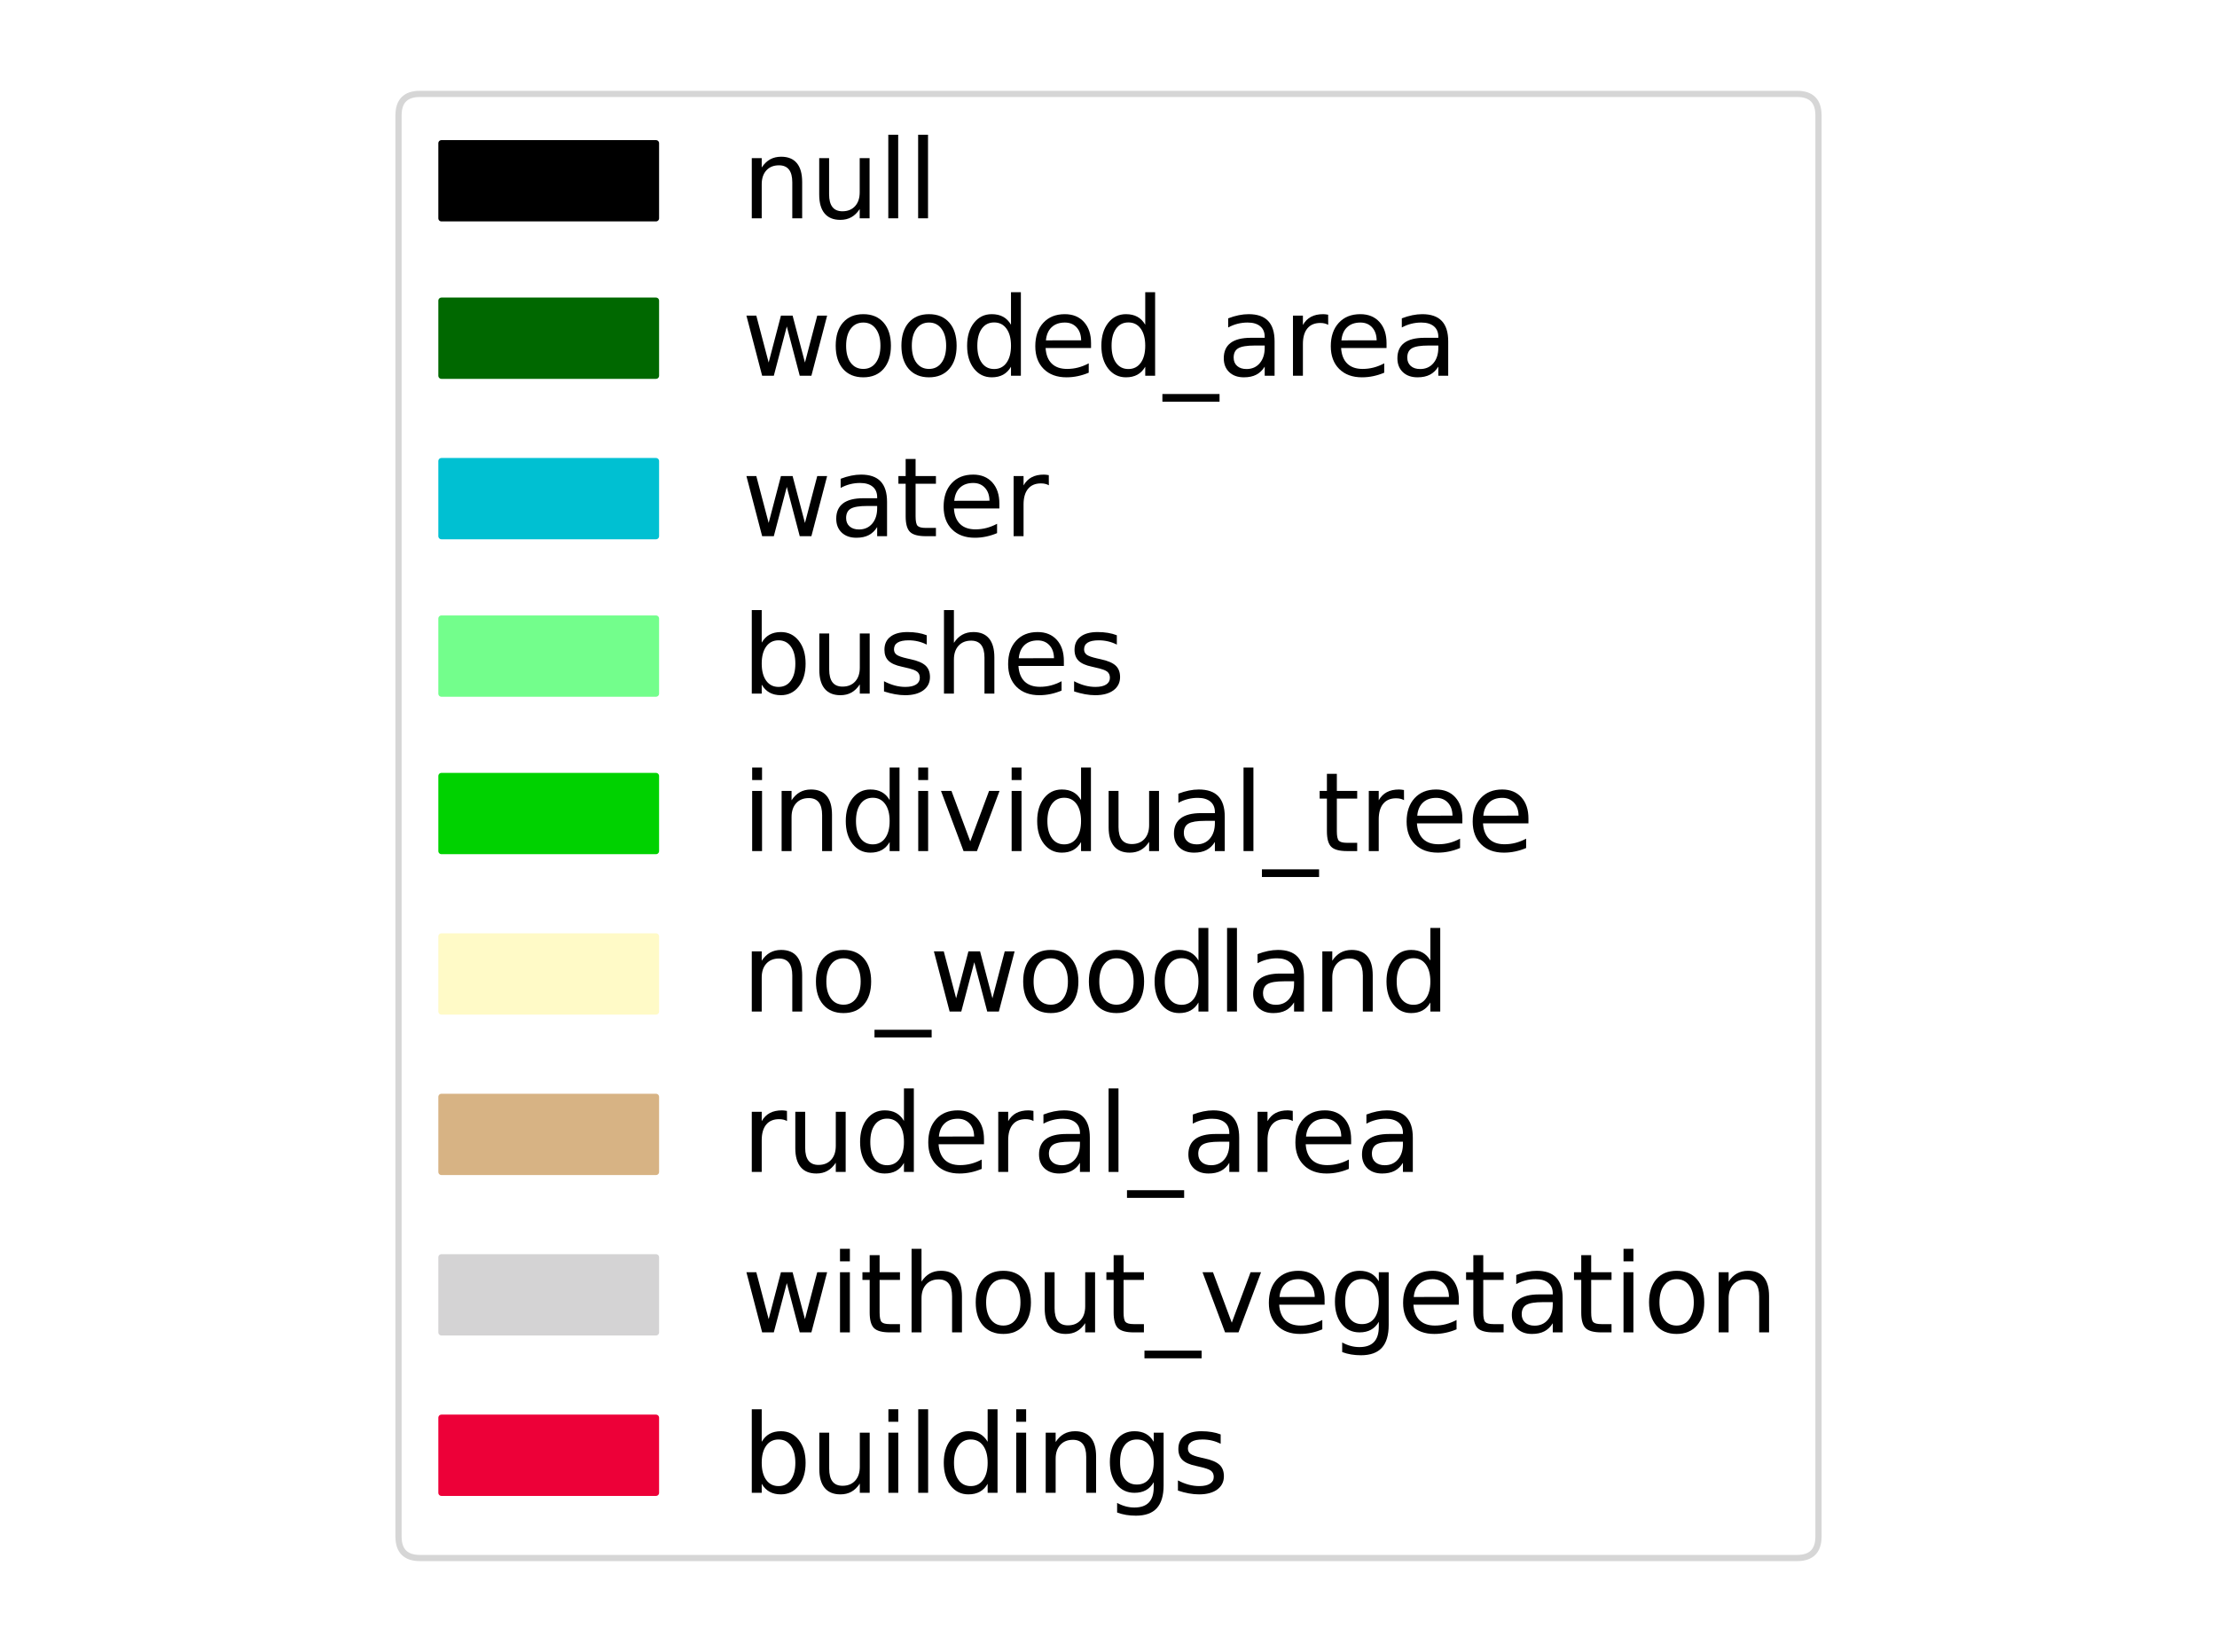 <?xml version="1.0" encoding="utf-8" standalone="no"?>
<!DOCTYPE svg PUBLIC "-//W3C//DTD SVG 1.1//EN"
  "http://www.w3.org/Graphics/SVG/1.1/DTD/svg11.dtd">
<svg xmlns:xlink="http://www.w3.org/1999/xlink" width="357.12pt" height="266.112pt" viewBox="0 0 357.12 266.112" xmlns="http://www.w3.org/2000/svg" version="1.1">
 <defs>
  <style type="text/css">*{stroke-linejoin: round; stroke-linecap: butt}</style>
 </defs>
 <g id="figure_1">
  <g id="patch_1">
   <path d="M 0 266.112 
L 357.12 266.112 
L 357.12 0 
L 0 0 
z
" style="fill: #ffffff"/>
  </g>
  <g id="axes_1">
   <g id="legend_1">
    <g id="patch_2">
     <path d="M 67.651 250.987 
L 289.469 250.987 
Q 292.925 250.987 292.925 247.531 
L 292.925 18.581 
Q 292.925 15.125 289.469 15.125 
L 67.651 15.125 
Q 64.195 15.125 64.195 18.581 
L 64.195 247.531 
Q 64.195 250.987 67.651 250.987 
z
" style="fill: #ffffff; opacity: 0.8; stroke: #cccccc; stroke-linejoin: miter"/>
    </g>
    <g id="patch_3">
     <path d="M 71.107 35.167 
L 105.667 35.167 
L 105.667 23.072 
L 71.107 23.072 
z
" style="stroke: #000000; stroke-linejoin: miter"/>
    </g>
    <g id="text_1">
     <!-- null -->
     <g transform="translate(119.491 35.167)scale(0.173 -0.173)">
      <defs>
       <path id="DejaVuSans-6e" d="M 3513 2113 
L 3513 0 
L 2938 0 
L 2938 2094 
Q 2938 2591 2744 2837 
Q 2550 3084 2163 3084 
Q 1697 3084 1428 2787 
Q 1159 2491 1159 1978 
L 1159 0 
L 581 0 
L 581 3500 
L 1159 3500 
L 1159 2956 
Q 1366 3272 1645 3428 
Q 1925 3584 2291 3584 
Q 2894 3584 3203 3211 
Q 3513 2838 3513 2113 
z
" transform="scale(0.016)"/>
       <path id="DejaVuSans-75" d="M 544 1381 
L 544 3500 
L 1119 3500 
L 1119 1403 
Q 1119 906 1312 657 
Q 1506 409 1894 409 
Q 2359 409 2629 706 
Q 2900 1003 2900 1516 
L 2900 3500 
L 3475 3500 
L 3475 0 
L 2900 0 
L 2900 538 
Q 2691 219 2414 64 
Q 2138 -91 1772 -91 
Q 1169 -91 856 284 
Q 544 659 544 1381 
z
M 1991 3584 
L 1991 3584 
z
" transform="scale(0.016)"/>
       <path id="DejaVuSans-6c" d="M 603 4863 
L 1178 4863 
L 1178 0 
L 603 0 
L 603 4863 
z
" transform="scale(0.016)"/>
      </defs>
      <use xlink:href="#DejaVuSans-6e"/>
      <use xlink:href="#DejaVuSans-75" x="63.379"/>
      <use xlink:href="#DejaVuSans-6c" x="126.758"/>
      <use xlink:href="#DejaVuSans-6c" x="154.541"/>
     </g>
    </g>
    <g id="patch_4">
     <path d="M 71.107 60.531 
L 105.667 60.531 
L 105.667 48.435 
L 71.107 48.435 
z
" style="fill: #006800; stroke: #006800; stroke-linejoin: miter"/>
    </g>
    <g id="text_2">
     <!-- wooded_area -->
     <g transform="translate(119.491 60.531)scale(0.173 -0.173)">
      <defs>
       <path id="DejaVuSans-77" d="M 269 3500 
L 844 3500 
L 1563 769 
L 2278 3500 
L 2956 3500 
L 3675 769 
L 4391 3500 
L 4966 3500 
L 4050 0 
L 3372 0 
L 2619 2869 
L 1863 0 
L 1184 0 
L 269 3500 
z
" transform="scale(0.016)"/>
       <path id="DejaVuSans-6f" d="M 1959 3097 
Q 1497 3097 1228 2736 
Q 959 2375 959 1747 
Q 959 1119 1226 758 
Q 1494 397 1959 397 
Q 2419 397 2687 759 
Q 2956 1122 2956 1747 
Q 2956 2369 2687 2733 
Q 2419 3097 1959 3097 
z
M 1959 3584 
Q 2709 3584 3137 3096 
Q 3566 2609 3566 1747 
Q 3566 888 3137 398 
Q 2709 -91 1959 -91 
Q 1206 -91 779 398 
Q 353 888 353 1747 
Q 353 2609 779 3096 
Q 1206 3584 1959 3584 
z
" transform="scale(0.016)"/>
       <path id="DejaVuSans-64" d="M 2906 2969 
L 2906 4863 
L 3481 4863 
L 3481 0 
L 2906 0 
L 2906 525 
Q 2725 213 2448 61 
Q 2172 -91 1784 -91 
Q 1150 -91 751 415 
Q 353 922 353 1747 
Q 353 2572 751 3078 
Q 1150 3584 1784 3584 
Q 2172 3584 2448 3432 
Q 2725 3281 2906 2969 
z
M 947 1747 
Q 947 1113 1208 752 
Q 1469 391 1925 391 
Q 2381 391 2643 752 
Q 2906 1113 2906 1747 
Q 2906 2381 2643 2742 
Q 2381 3103 1925 3103 
Q 1469 3103 1208 2742 
Q 947 2381 947 1747 
z
" transform="scale(0.016)"/>
       <path id="DejaVuSans-65" d="M 3597 1894 
L 3597 1613 
L 953 1613 
Q 991 1019 1311 708 
Q 1631 397 2203 397 
Q 2534 397 2845 478 
Q 3156 559 3463 722 
L 3463 178 
Q 3153 47 2828 -22 
Q 2503 -91 2169 -91 
Q 1331 -91 842 396 
Q 353 884 353 1716 
Q 353 2575 817 3079 
Q 1281 3584 2069 3584 
Q 2775 3584 3186 3129 
Q 3597 2675 3597 1894 
z
M 3022 2063 
Q 3016 2534 2758 2815 
Q 2500 3097 2075 3097 
Q 1594 3097 1305 2825 
Q 1016 2553 972 2059 
L 3022 2063 
z
" transform="scale(0.016)"/>
       <path id="DejaVuSans-5f" d="M 3263 -1063 
L 3263 -1509 
L -63 -1509 
L -63 -1063 
L 3263 -1063 
z
" transform="scale(0.016)"/>
       <path id="DejaVuSans-61" d="M 2194 1759 
Q 1497 1759 1228 1600 
Q 959 1441 959 1056 
Q 959 750 1161 570 
Q 1363 391 1709 391 
Q 2188 391 2477 730 
Q 2766 1069 2766 1631 
L 2766 1759 
L 2194 1759 
z
M 3341 1997 
L 3341 0 
L 2766 0 
L 2766 531 
Q 2569 213 2275 61 
Q 1981 -91 1556 -91 
Q 1019 -91 701 211 
Q 384 513 384 1019 
Q 384 1609 779 1909 
Q 1175 2209 1959 2209 
L 2766 2209 
L 2766 2266 
Q 2766 2663 2505 2880 
Q 2244 3097 1772 3097 
Q 1472 3097 1187 3025 
Q 903 2953 641 2809 
L 641 3341 
Q 956 3463 1253 3523 
Q 1550 3584 1831 3584 
Q 2591 3584 2966 3190 
Q 3341 2797 3341 1997 
z
" transform="scale(0.016)"/>
       <path id="DejaVuSans-72" d="M 2631 2963 
Q 2534 3019 2420 3045 
Q 2306 3072 2169 3072 
Q 1681 3072 1420 2755 
Q 1159 2438 1159 1844 
L 1159 0 
L 581 0 
L 581 3500 
L 1159 3500 
L 1159 2956 
Q 1341 3275 1631 3429 
Q 1922 3584 2338 3584 
Q 2397 3584 2469 3576 
Q 2541 3569 2628 3553 
L 2631 2963 
z
" transform="scale(0.016)"/>
      </defs>
      <use xlink:href="#DejaVuSans-77"/>
      <use xlink:href="#DejaVuSans-6f" x="81.787"/>
      <use xlink:href="#DejaVuSans-6f" x="142.969"/>
      <use xlink:href="#DejaVuSans-64" x="204.15"/>
      <use xlink:href="#DejaVuSans-65" x="267.627"/>
      <use xlink:href="#DejaVuSans-64" x="329.15"/>
      <use xlink:href="#DejaVuSans-5f" x="392.627"/>
      <use xlink:href="#DejaVuSans-61" x="442.627"/>
      <use xlink:href="#DejaVuSans-72" x="503.906"/>
      <use xlink:href="#DejaVuSans-65" x="542.77"/>
      <use xlink:href="#DejaVuSans-61" x="604.293"/>
     </g>
    </g>
    <g id="patch_5">
     <path d="M 71.107 86.376 
L 105.667 86.376 
L 105.667 74.28 
L 71.107 74.28 
z
" style="fill: #00c0d2; stroke: #00c0d2; stroke-linejoin: miter"/>
    </g>
    <g id="text_3">
     <!-- water -->
     <g transform="translate(119.491 86.376)scale(0.173 -0.173)">
      <defs>
       <path id="DejaVuSans-74" d="M 1172 4494 
L 1172 3500 
L 2356 3500 
L 2356 3053 
L 1172 3053 
L 1172 1153 
Q 1172 725 1289 603 
Q 1406 481 1766 481 
L 2356 481 
L 2356 0 
L 1766 0 
Q 1100 0 847 248 
Q 594 497 594 1153 
L 594 3053 
L 172 3053 
L 172 3500 
L 594 3500 
L 594 4494 
L 1172 4494 
z
" transform="scale(0.016)"/>
      </defs>
      <use xlink:href="#DejaVuSans-77"/>
      <use xlink:href="#DejaVuSans-61" x="81.787"/>
      <use xlink:href="#DejaVuSans-74" x="143.066"/>
      <use xlink:href="#DejaVuSans-65" x="182.275"/>
      <use xlink:href="#DejaVuSans-72" x="243.799"/>
     </g>
    </g>
    <g id="patch_6">
     <path d="M 71.107 111.74 
L 105.667 111.74 
L 105.667 99.644 
L 71.107 99.644 
z
" style="fill: #73fe8c; stroke: #73fe8c; stroke-linejoin: miter"/>
    </g>
    <g id="text_4">
     <!-- bushes -->
     <g transform="translate(119.491 111.74)scale(0.173 -0.173)">
      <defs>
       <path id="DejaVuSans-62" d="M 3116 1747 
Q 3116 2381 2855 2742 
Q 2594 3103 2138 3103 
Q 1681 3103 1420 2742 
Q 1159 2381 1159 1747 
Q 1159 1113 1420 752 
Q 1681 391 2138 391 
Q 2594 391 2855 752 
Q 3116 1113 3116 1747 
z
M 1159 2969 
Q 1341 3281 1617 3432 
Q 1894 3584 2278 3584 
Q 2916 3584 3314 3078 
Q 3713 2572 3713 1747 
Q 3713 922 3314 415 
Q 2916 -91 2278 -91 
Q 1894 -91 1617 61 
Q 1341 213 1159 525 
L 1159 0 
L 581 0 
L 581 4863 
L 1159 4863 
L 1159 2969 
z
" transform="scale(0.016)"/>
       <path id="DejaVuSans-73" d="M 2834 3397 
L 2834 2853 
Q 2591 2978 2328 3040 
Q 2066 3103 1784 3103 
Q 1356 3103 1142 2972 
Q 928 2841 928 2578 
Q 928 2378 1081 2264 
Q 1234 2150 1697 2047 
L 1894 2003 
Q 2506 1872 2764 1633 
Q 3022 1394 3022 966 
Q 3022 478 2636 193 
Q 2250 -91 1575 -91 
Q 1294 -91 989 -36 
Q 684 19 347 128 
L 347 722 
Q 666 556 975 473 
Q 1284 391 1588 391 
Q 1994 391 2212 530 
Q 2431 669 2431 922 
Q 2431 1156 2273 1281 
Q 2116 1406 1581 1522 
L 1381 1569 
Q 847 1681 609 1914 
Q 372 2147 372 2553 
Q 372 3047 722 3315 
Q 1072 3584 1716 3584 
Q 2034 3584 2315 3537 
Q 2597 3491 2834 3397 
z
" transform="scale(0.016)"/>
       <path id="DejaVuSans-68" d="M 3513 2113 
L 3513 0 
L 2938 0 
L 2938 2094 
Q 2938 2591 2744 2837 
Q 2550 3084 2163 3084 
Q 1697 3084 1428 2787 
Q 1159 2491 1159 1978 
L 1159 0 
L 581 0 
L 581 4863 
L 1159 4863 
L 1159 2956 
Q 1366 3272 1645 3428 
Q 1925 3584 2291 3584 
Q 2894 3584 3203 3211 
Q 3513 2838 3513 2113 
z
" transform="scale(0.016)"/>
      </defs>
      <use xlink:href="#DejaVuSans-62"/>
      <use xlink:href="#DejaVuSans-75" x="63.477"/>
      <use xlink:href="#DejaVuSans-73" x="126.855"/>
      <use xlink:href="#DejaVuSans-68" x="178.955"/>
      <use xlink:href="#DejaVuSans-65" x="242.334"/>
      <use xlink:href="#DejaVuSans-73" x="303.857"/>
     </g>
    </g>
    <g id="patch_7">
     <path d="M 71.107 137.103 
L 105.667 137.103 
L 105.667 125.007 
L 71.107 125.007 
z
" style="fill: #00d200; stroke: #00d200; stroke-linejoin: miter"/>
    </g>
    <g id="text_5">
     <!-- individual_tree -->
     <g transform="translate(119.491 137.103)scale(0.173 -0.173)">
      <defs>
       <path id="DejaVuSans-69" d="M 603 3500 
L 1178 3500 
L 1178 0 
L 603 0 
L 603 3500 
z
M 603 4863 
L 1178 4863 
L 1178 4134 
L 603 4134 
L 603 4863 
z
" transform="scale(0.016)"/>
       <path id="DejaVuSans-76" d="M 191 3500 
L 800 3500 
L 1894 563 
L 2988 3500 
L 3597 3500 
L 2284 0 
L 1503 0 
L 191 3500 
z
" transform="scale(0.016)"/>
      </defs>
      <use xlink:href="#DejaVuSans-69"/>
      <use xlink:href="#DejaVuSans-6e" x="27.783"/>
      <use xlink:href="#DejaVuSans-64" x="91.162"/>
      <use xlink:href="#DejaVuSans-69" x="154.639"/>
      <use xlink:href="#DejaVuSans-76" x="182.422"/>
      <use xlink:href="#DejaVuSans-69" x="241.602"/>
      <use xlink:href="#DejaVuSans-64" x="269.385"/>
      <use xlink:href="#DejaVuSans-75" x="332.861"/>
      <use xlink:href="#DejaVuSans-61" x="396.24"/>
      <use xlink:href="#DejaVuSans-6c" x="457.52"/>
      <use xlink:href="#DejaVuSans-5f" x="485.303"/>
      <use xlink:href="#DejaVuSans-74" x="535.303"/>
      <use xlink:href="#DejaVuSans-72" x="574.512"/>
      <use xlink:href="#DejaVuSans-65" x="613.375"/>
      <use xlink:href="#DejaVuSans-65" x="674.898"/>
     </g>
    </g>
    <g id="patch_8">
     <path d="M 71.107 162.948 
L 105.667 162.948 
L 105.667 150.852 
L 71.107 150.852 
z
" style="fill: #fffac7; stroke: #fffac7; stroke-linejoin: miter"/>
    </g>
    <g id="text_6">
     <!-- no_woodland -->
     <g transform="translate(119.491 162.948)scale(0.173 -0.173)">
      <use xlink:href="#DejaVuSans-6e"/>
      <use xlink:href="#DejaVuSans-6f" x="63.379"/>
      <use xlink:href="#DejaVuSans-5f" x="124.561"/>
      <use xlink:href="#DejaVuSans-77" x="174.561"/>
      <use xlink:href="#DejaVuSans-6f" x="256.348"/>
      <use xlink:href="#DejaVuSans-6f" x="317.529"/>
      <use xlink:href="#DejaVuSans-64" x="378.711"/>
      <use xlink:href="#DejaVuSans-6c" x="442.188"/>
      <use xlink:href="#DejaVuSans-61" x="469.971"/>
      <use xlink:href="#DejaVuSans-6e" x="531.25"/>
      <use xlink:href="#DejaVuSans-64" x="594.629"/>
     </g>
    </g>
    <g id="patch_9">
     <path d="M 71.107 188.792 
L 105.667 188.792 
L 105.667 176.696 
L 71.107 176.696 
z
" style="fill: #d7b384; stroke: #d7b384; stroke-linejoin: miter"/>
    </g>
    <g id="text_7">
     <!-- ruderal_area -->
     <g transform="translate(119.491 188.792)scale(0.173 -0.173)">
      <use xlink:href="#DejaVuSans-72"/>
      <use xlink:href="#DejaVuSans-75" x="41.113"/>
      <use xlink:href="#DejaVuSans-64" x="104.492"/>
      <use xlink:href="#DejaVuSans-65" x="167.969"/>
      <use xlink:href="#DejaVuSans-72" x="229.492"/>
      <use xlink:href="#DejaVuSans-61" x="270.605"/>
      <use xlink:href="#DejaVuSans-6c" x="331.885"/>
      <use xlink:href="#DejaVuSans-5f" x="359.668"/>
      <use xlink:href="#DejaVuSans-61" x="409.668"/>
      <use xlink:href="#DejaVuSans-72" x="470.947"/>
      <use xlink:href="#DejaVuSans-65" x="509.811"/>
      <use xlink:href="#DejaVuSans-61" x="571.334"/>
     </g>
    </g>
    <g id="patch_10">
     <path d="M 71.107 214.637 
L 105.667 214.637 
L 105.667 202.541 
L 71.107 202.541 
z
" style="fill: #d4d3d4; stroke: #d4d3d4; stroke-linejoin: miter"/>
    </g>
    <g id="text_8">
     <!-- without_vegetation -->
     <g transform="translate(119.491 214.637)scale(0.173 -0.173)">
      <defs>
       <path id="DejaVuSans-67" d="M 2906 1791 
Q 2906 2416 2648 2759 
Q 2391 3103 1925 3103 
Q 1463 3103 1205 2759 
Q 947 2416 947 1791 
Q 947 1169 1205 825 
Q 1463 481 1925 481 
Q 2391 481 2648 825 
Q 2906 1169 2906 1791 
z
M 3481 434 
Q 3481 -459 3084 -895 
Q 2688 -1331 1869 -1331 
Q 1566 -1331 1297 -1286 
Q 1028 -1241 775 -1147 
L 775 -588 
Q 1028 -725 1275 -790 
Q 1522 -856 1778 -856 
Q 2344 -856 2625 -561 
Q 2906 -266 2906 331 
L 2906 616 
Q 2728 306 2450 153 
Q 2172 0 1784 0 
Q 1141 0 747 490 
Q 353 981 353 1791 
Q 353 2603 747 3093 
Q 1141 3584 1784 3584 
Q 2172 3584 2450 3431 
Q 2728 3278 2906 2969 
L 2906 3500 
L 3481 3500 
L 3481 434 
z
" transform="scale(0.016)"/>
      </defs>
      <use xlink:href="#DejaVuSans-77"/>
      <use xlink:href="#DejaVuSans-69" x="81.787"/>
      <use xlink:href="#DejaVuSans-74" x="109.57"/>
      <use xlink:href="#DejaVuSans-68" x="148.779"/>
      <use xlink:href="#DejaVuSans-6f" x="212.158"/>
      <use xlink:href="#DejaVuSans-75" x="273.34"/>
      <use xlink:href="#DejaVuSans-74" x="336.719"/>
      <use xlink:href="#DejaVuSans-5f" x="375.928"/>
      <use xlink:href="#DejaVuSans-76" x="425.928"/>
      <use xlink:href="#DejaVuSans-65" x="485.107"/>
      <use xlink:href="#DejaVuSans-67" x="546.631"/>
      <use xlink:href="#DejaVuSans-65" x="610.107"/>
      <use xlink:href="#DejaVuSans-74" x="671.631"/>
      <use xlink:href="#DejaVuSans-61" x="710.84"/>
      <use xlink:href="#DejaVuSans-74" x="772.119"/>
      <use xlink:href="#DejaVuSans-69" x="811.328"/>
      <use xlink:href="#DejaVuSans-6f" x="839.111"/>
      <use xlink:href="#DejaVuSans-6e" x="900.293"/>
     </g>
    </g>
    <g id="patch_11">
     <path d="M 71.107 240.481 
L 105.667 240.481 
L 105.667 228.385 
L 71.107 228.385 
z
" style="fill: #ed0038; stroke: #ed0038; stroke-linejoin: miter"/>
    </g>
    <g id="text_9">
     <!-- buildings -->
     <g transform="translate(119.491 240.481)scale(0.173 -0.173)">
      <use xlink:href="#DejaVuSans-62"/>
      <use xlink:href="#DejaVuSans-75" x="63.477"/>
      <use xlink:href="#DejaVuSans-69" x="126.855"/>
      <use xlink:href="#DejaVuSans-6c" x="154.639"/>
      <use xlink:href="#DejaVuSans-64" x="182.422"/>
      <use xlink:href="#DejaVuSans-69" x="245.898"/>
      <use xlink:href="#DejaVuSans-6e" x="273.682"/>
      <use xlink:href="#DejaVuSans-67" x="337.061"/>
      <use xlink:href="#DejaVuSans-73" x="400.537"/>
     </g>
    </g>
   </g>
  </g>
 </g>
</svg>

